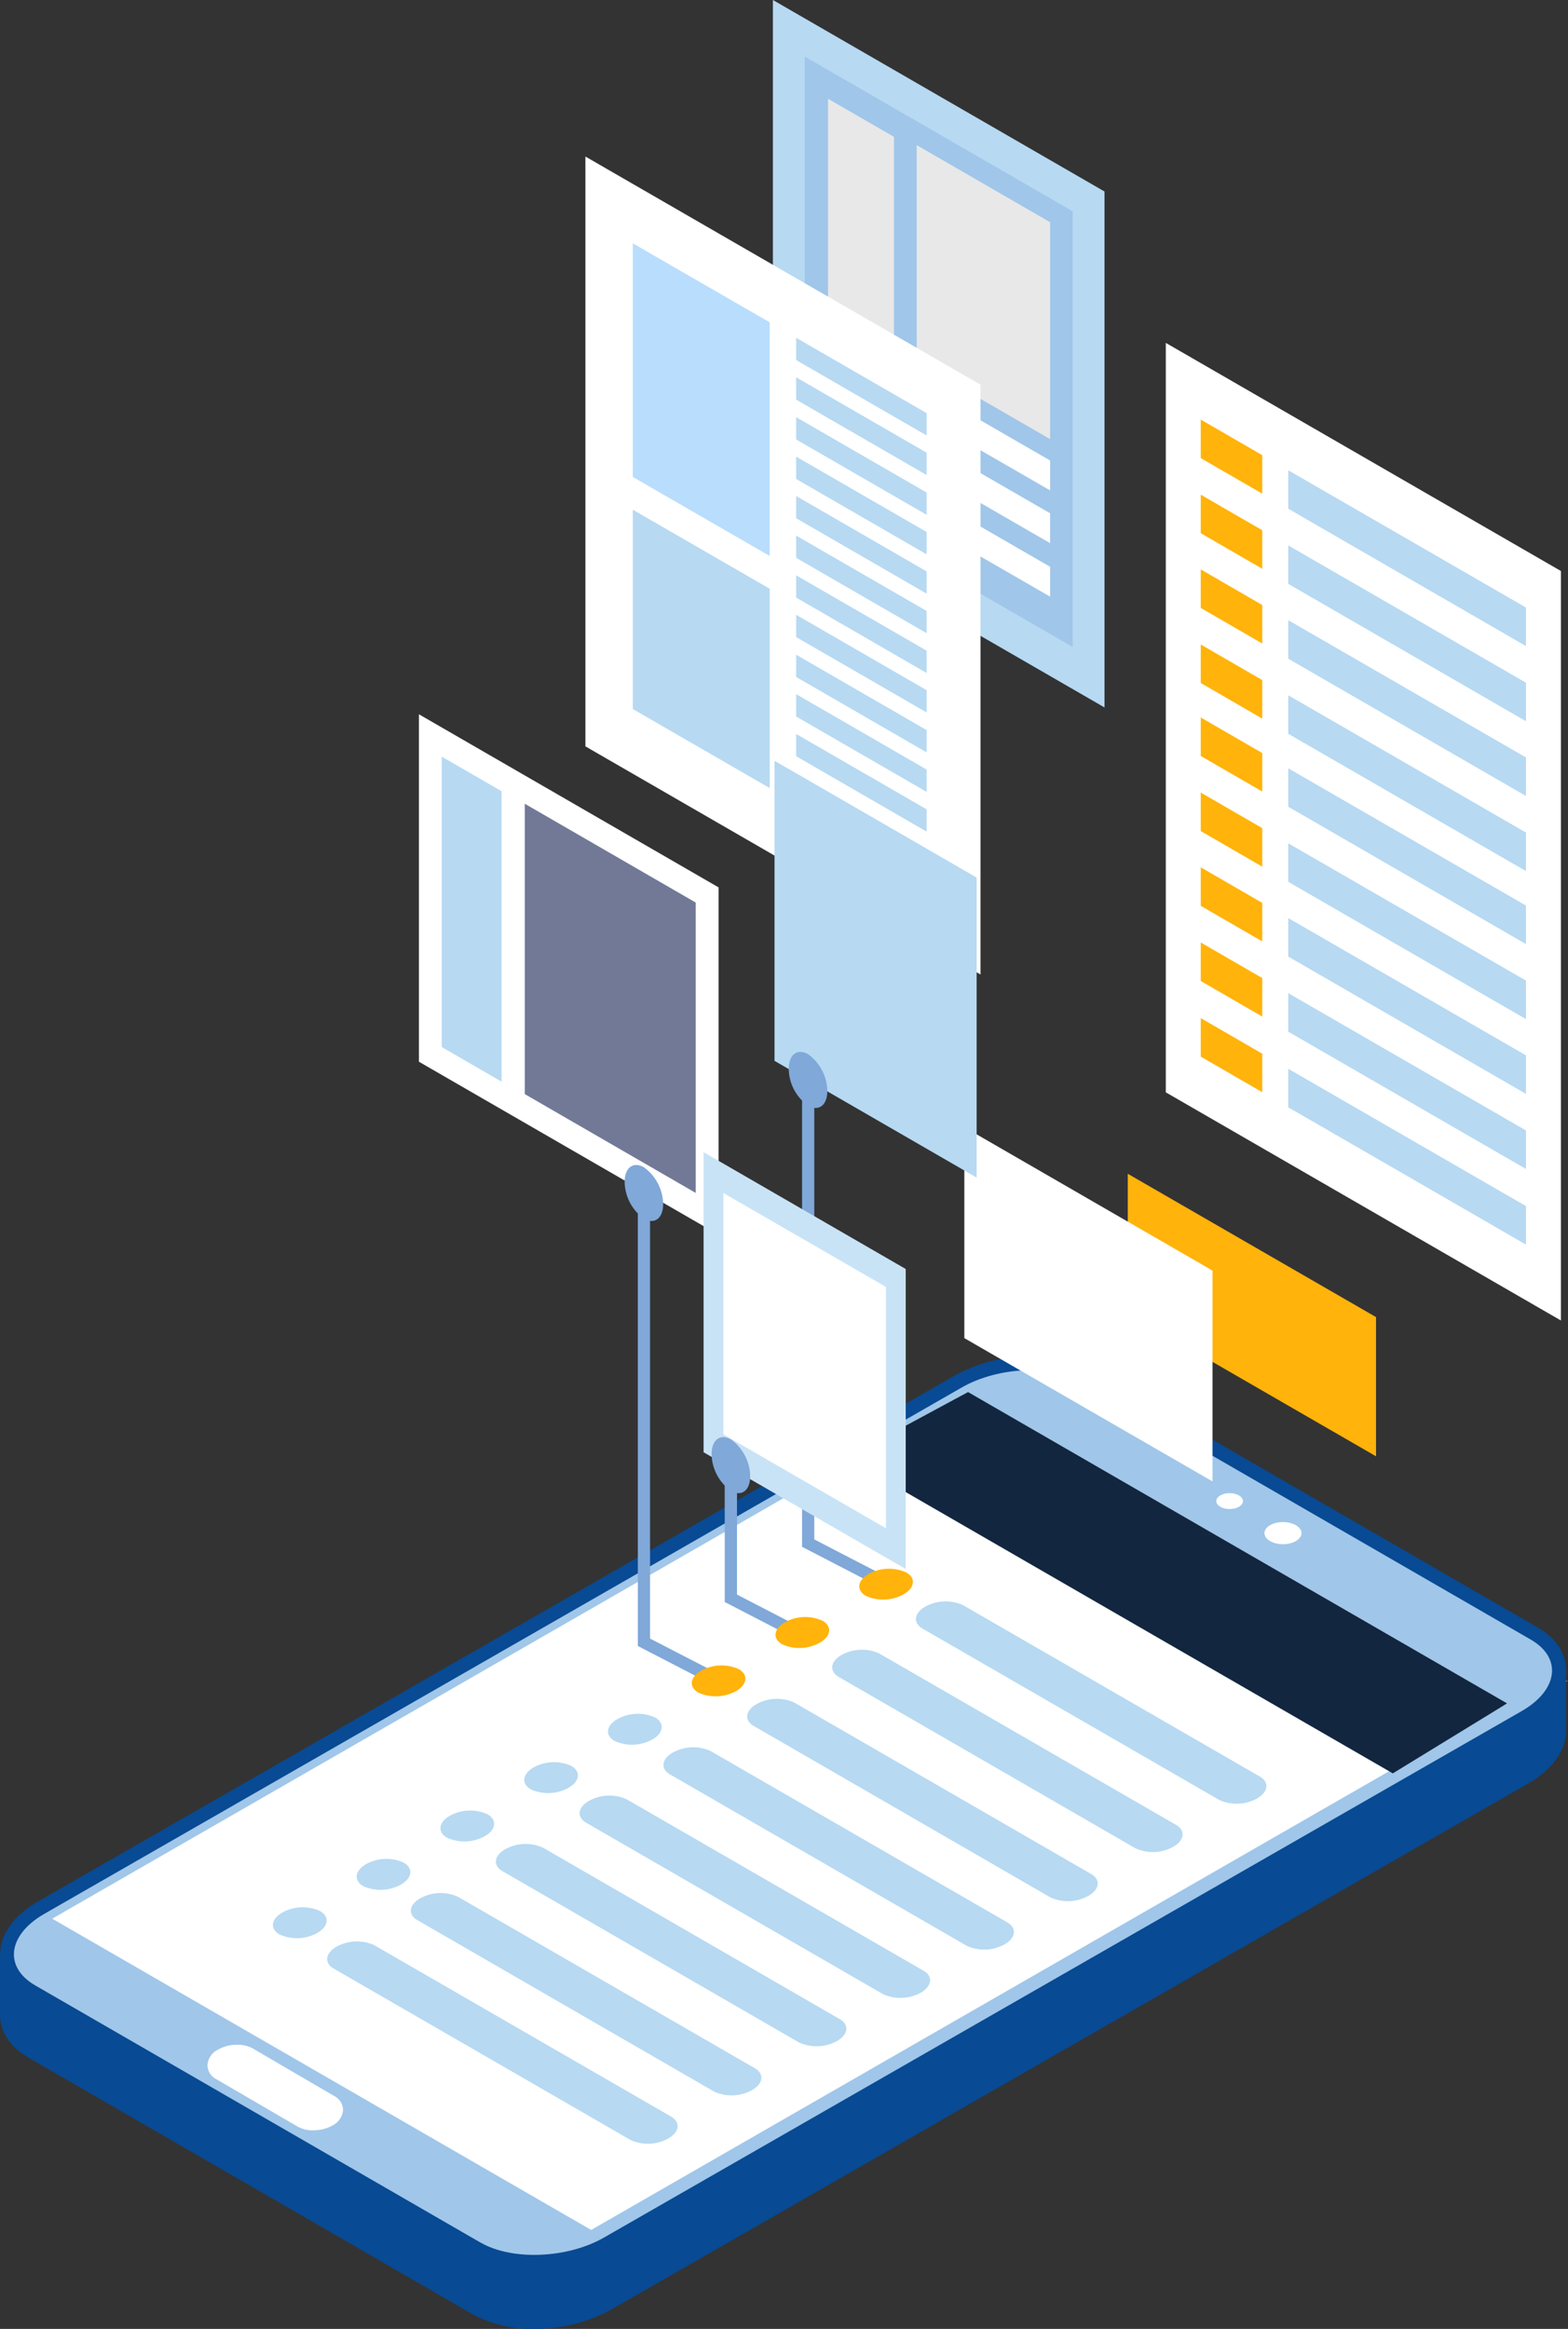 <svg xmlns="http://www.w3.org/2000/svg" width="210.138" height="312" viewBox="0 0 210.138 312">
  <rect x="0" y="0" width="210.138" height="312" fill="#333333" stroke="none"/>
  <g id="_1_2_D" data-name="1_2_D" transform="translate(-62.38 -11.46)">
    <path id="Trazado_117254" data-name="Trazado 117254" d="M276.876,260.44H145.148l-3.888,2.231H280.737Z" transform="translate(-8.219 -25.943)" fill="#5a92cd" fill-rule="evenodd"/>
    <path id="Trazado_117255" data-name="Trazado 117255" d="M273.476,257.95h-124l-3.879,2.231H277.328Z" transform="translate(-8.671 -25.683)" fill="#5a92cd" fill-rule="evenodd"/>
    <path id="Trazado_117256" data-name="Trazado 117256" d="M270.066,255.47H153.809l-3.879,2.222h124Z" transform="translate(-9.122 -25.425)" fill="#5a92cd" fill-rule="evenodd"/>
    <path id="Trazado_117257" data-name="Trazado 117257" d="M266.666,252.98H158.139l-3.879,2.231H270.518Z" transform="translate(-9.573 -25.165)" fill="#5a92cd" fill-rule="evenodd"/>
    <path id="Trazado_117258" data-name="Trazado 117258" d="M263.265,250.5H162.478l-3.888,2.222H267.117Z" transform="translate(-10.025 -24.907)" fill="#5a92cd" fill-rule="evenodd"/>
    <path id="Trazado_117259" data-name="Trazado 117259" d="M259.856,248.02H166.809l-3.879,2.222H263.717Z" transform="translate(-10.477 -24.648)" fill="#5a92cd" fill-rule="evenodd"/>
    <path id="Trazado_117260" data-name="Trazado 117260" d="M256.455,245.52H171.139l-3.879,2.24h93.047Z" transform="translate(-10.928 -24.388)" fill="#5a92cd" fill-rule="evenodd"/>
    <path id="Trazado_117261" data-name="Trazado 117261" d="M253.046,243.04H175.478l-3.888,2.222h85.316Z" transform="translate(-11.379 -24.13)" fill="#5a92cd" fill-rule="evenodd"/>
    <path id="Trazado_117262" data-name="Trazado 117262" d="M249.646,240.56H179.818l-3.888,2.222H253.5Z" transform="translate(-11.831 -23.871)" fill="#5a92cd" fill-rule="evenodd"/>
    <path id="Trazado_117263" data-name="Trazado 117263" d="M246.237,238.07H184.149L180.27,240.3H250.1Z" transform="translate(-12.284 -23.612)" fill="#5a92cd" fill-rule="evenodd"/>
    <path id="Trazado_117264" data-name="Trazado 117264" d="M242.836,235.59H188.479l-3.879,2.222h62.088Z" transform="translate(-12.735 -23.353)" fill="#5a92cd" fill-rule="evenodd"/>
    <path id="Trazado_117265" data-name="Trazado 117265" d="M239.427,233.1H192.818l-3.888,2.231h54.357Z" transform="translate(-13.186 -23.094)" fill="#5a92cd" fill-rule="evenodd"/>
    <path id="Trazado_117266" data-name="Trazado 117266" d="M236.027,230.61H197.149l-3.879,2.231h46.609Z" transform="translate(-13.638 -22.834)" fill="#5a92cd" fill-rule="evenodd"/>
    <path id="Trazado_117267" data-name="Trazado 117267" d="M232.617,228.13H201.488l-3.888,2.222h38.878Z" transform="translate(-14.089 -22.576)" fill="#5a92cd" fill-rule="evenodd"/>
    <path id="Trazado_117268" data-name="Trazado 117268" d="M229.208,225.64H205.819l-3.879,2.231h31.129Z" transform="translate(-14.542 -22.317)" fill="#5a92cd" fill-rule="evenodd"/>
    <path id="Trazado_117269" data-name="Trazado 117269" d="M225.584,223.16H210.83a18.285,18.285,0,0,0-3.2,1.451l-1.362.779h23.389l-2.607-1.5a11.794,11.794,0,0,0-1.469-.726Z" transform="translate(-14.993 -22.058)" fill="#5a92cd" fill-rule="evenodd"/>
    <path id="Trazado_117270" data-name="Trazado 117270" d="M211.36,223.011h14.754a18.964,18.964,0,0,0-7.086-1.281A23.783,23.783,0,0,0,211.36,223.011Z" transform="translate(-15.523 -21.909)" fill="#5a92cd" fill-rule="evenodd"/>
    <path id="Trazado_117271" data-name="Trazado 117271" d="M69.125,295.353h0l121.211-69.514a21.228,21.228,0,0,1,10.311-2.589,16.571,16.571,0,0,1,8.116,1.9l55.746,32.177h7.74v8.053c0,2.634-1.818,5.2-4.981,7.032L144.283,342.938a21.253,21.253,0,0,1-10.311,2.589,16.707,16.707,0,0,1-8.125-1.89L66.16,309.167c-2.446-1.406-3.78-3.458-3.78-5.769v-8.044Z" transform="translate(0 -22.068)" fill="#084a93" fill-rule="evenodd"/>
    <path id="Trazado_117272" data-name="Trazado 117272" d="M133.984,336.548a21.13,21.13,0,0,0,10.311-2.589l122.985-70.527c3.162-1.836,4.981-4.389,4.981-7.032,0-2.311-1.344-4.363-3.789-5.769L208.783,216.17a16.473,16.473,0,0,0-8.116-1.89,21.224,21.224,0,0,0-10.311,2.58L67.381,287.387c-3.162,1.827-4.981,4.4-4.981,7.032,0,2.311,1.344,4.363,3.78,5.769l59.687,34.462a16.534,16.534,0,0,0,8.125,1.89Z" transform="translate(-0.002 -21.133)" fill="#084a93" fill-rule="evenodd"/>
    <path id="Trazado_117273" data-name="Trazado 117273" d="M127.005,333.253,67.318,298.792c-4.228-2.446-3.7-6.745,1.182-9.567l122.985-70.536c4.882-2.813,12.344-3.126,16.572-.69l59.687,34.462c4.228,2.446,3.691,6.745-1.191,9.567L143.569,332.555c-4.882,2.822-12.335,3.135-16.563.69Z" transform="translate(-0.217 -21.349)" fill="#a0c6e9" fill-rule="evenodd"/>
    <path id="Trazado_117274" data-name="Trazado 117274" d="M70.19,290.194l72.229,41.7,122.752-70.545L192.933,219.64Z" transform="translate(-0.814 -21.691)" fill="#fff" fill-rule="evenodd"/>
    <path id="Trazado_117275" data-name="Trazado 117275" d="M188.99,228.446l73.241,42.282,15.318-9.379L205.312,219.64Z" transform="translate(-13.192 -21.691)" fill="#12263f" fill-rule="evenodd"/>
    <path id="Trazado_117276" data-name="Trazado 117276" d="M254.031,239.09c1.371,0,2.481.663,2.481,1.478s-1.111,1.487-2.481,1.487-2.481-.663-2.481-1.487,1.111-1.478,2.481-1.478Z" transform="translate(-19.711 -23.718)" fill="#fff" fill-rule="evenodd"/>
    <path id="Trazado_117277" data-name="Trazado 117277" d="M246.123,234.76c.985,0,1.792.475,1.792,1.066s-.8,1.066-1.792,1.066-1.783-.484-1.783-1.066S245.137,234.76,246.123,234.76Z" transform="translate(-18.959 -23.267)" fill="#fff" fill-rule="evenodd"/>
    <path id="Trazado_117278" data-name="Trazado 117278" d="M107.61,328.716a5.226,5.226,0,0,0,2.562-.645,2.52,2.52,0,0,0,1.415-2.105,2.11,2.11,0,0,0-1.156-1.827l-10.938-6.387a4.268,4.268,0,0,0-2.1-.5,5.136,5.136,0,0,0-2.562.654,2.5,2.5,0,0,0-1.415,2.105,2.134,2.134,0,0,0,1.156,1.836l10.938,6.378a4.232,4.232,0,0,0,2.087.5Z" transform="translate(-3.234 -31.862)" fill="#fff" fill-rule="evenodd"/>
    <path id="Trazado_117279" data-name="Trazado 117279" d="M192.224,240.315a.809.809,0,0,0,.726-.448.818.818,0,0,0-.349-1.1l-8.591-4.443V171.875a.82.82,0,0,0-1.639,0v63.441l9.478,4.9.376.09Z" transform="translate(-12.502 -16.63)" fill="#80a8d8" fill-rule="evenodd"/>
    <path id="Trazado_117280" data-name="Trazado 117280" d="M180.663,253.052a.816.816,0,0,0,.376-1.541l-8.591-4.443V223.275a.824.824,0,0,0-1.648,0v24.787l9.478,4.9.376.09Z" transform="translate(-11.297 -21.985)" fill="#80a8d8" fill-rule="evenodd"/>
    <path id="Trazado_117281" data-name="Trazado 117281" d="M167.645,254.821a.822.822,0,0,0,.385-1.55l-8.591-4.434V183.685a.82.82,0,0,0-1.639,0v66.146l9.478,4.9.367.09Z" transform="translate(-9.942 -17.86)" fill="#80a8d8" fill-rule="evenodd"/>
    <path id="Trazado_117282" data-name="Trazado 117282" d="M200.279,254.587l39.783,22.968a5.648,5.648,0,0,0,5.07-.206c1.5-.869,1.657-2.186.367-2.929l-39.783-22.968a5.677,5.677,0,0,0-5.07.206C199.15,252.517,198.989,253.834,200.279,254.587Z" transform="translate(-14.278 -24.954)" fill="#b7d9f2" fill-rule="evenodd"/>
    <path id="Trazado_117283" data-name="Trazado 117283" d="M187.749,261.816l39.783,22.968a5.622,5.622,0,0,0,5.07-.215c1.5-.86,1.657-2.177.367-2.92l-39.783-22.968a5.647,5.647,0,0,0-5.07.206c-1.487.869-1.657,2.186-.358,2.929Z" transform="translate(-12.973 -25.706)" fill="#b7d9f2" fill-rule="evenodd"/>
    <path id="Trazado_117284" data-name="Trazado 117284" d="M175.039,269.157l39.783,22.977a5.679,5.679,0,0,0,5.07-.215c1.5-.86,1.666-2.177.367-2.929l-39.783-22.968a5.65,5.65,0,0,0-5.07.215c-1.5.86-1.657,2.186-.367,2.92Z" transform="translate(-11.648 -26.472)" fill="#b7d9f2" fill-rule="evenodd"/>
    <path id="Trazado_117285" data-name="Trazado 117285" d="M162.509,276.4l39.783,22.968a5.648,5.648,0,0,0,5.07-.206c1.5-.86,1.657-2.177.367-2.929l-39.783-22.968a5.678,5.678,0,0,0-5.07.215c-1.5.86-1.657,2.177-.358,2.929Z" transform="translate(-10.342 -27.226)" fill="#b7d9f2" fill-rule="evenodd"/>
    <path id="Trazado_117286" data-name="Trazado 117286" d="M149.969,283.626l39.792,22.968a5.676,5.676,0,0,0,5.07-.206c1.487-.869,1.657-2.186.358-2.929l-39.783-22.968a5.622,5.622,0,0,0-5.07.215c-1.5.86-1.657,2.177-.367,2.92Z" transform="translate(-9.036 -27.979)" fill="#b7d9f2" fill-rule="evenodd"/>
    <path id="Trazado_117287" data-name="Trazado 117287" d="M137.439,290.866l39.783,22.968a5.679,5.679,0,0,0,5.07-.215c1.5-.86,1.657-2.177.367-2.92l-39.783-22.977a5.678,5.678,0,0,0-5.07.215c-1.5.86-1.657,2.177-.367,2.929Z" transform="translate(-7.73 -28.733)" fill="#b7d9f2" fill-rule="evenodd"/>
    <path id="Trazado_117288" data-name="Trazado 117288" d="M124.728,298.2l39.783,22.977a5.679,5.679,0,0,0,5.07-.215c1.5-.869,1.657-2.177.358-2.929l-39.783-22.968a5.651,5.651,0,0,0-5.07.215c-1.5.86-1.657,2.177-.367,2.92Z" transform="translate(-6.405 -29.498)" fill="#b7d9f2" fill-rule="evenodd"/>
    <path id="Trazado_117289" data-name="Trazado 117289" d="M112.2,305.437l39.783,22.968a5.647,5.647,0,0,0,5.07-.206c1.5-.86,1.657-2.177.367-2.929L117.627,302.3a5.659,5.659,0,0,0-5.061.215c-1.5.86-1.657,2.186-.367,2.929Z" transform="translate(-5.1 -30.252)" fill="#b7d9f2" fill-rule="evenodd"/>
    <path id="Trazado_117290" data-name="Trazado 117290" d="M192.175,246.768c-1.5.869-1.666,2.177-.367,2.929a5.648,5.648,0,0,0,5.07-.206c1.5-.869,1.666-2.177.358-2.92a5.648,5.648,0,0,0-5.07.206Z" transform="translate(-13.394 -24.445)" fill="#ffb30b" fill-rule="evenodd"/>
    <path id="Trazado_117291" data-name="Trazado 117291" d="M179.645,254.006c-1.5.86-1.666,2.177-.367,2.929a5.622,5.622,0,0,0,5.07-.215c1.5-.86,1.666-2.177.358-2.929a5.622,5.622,0,0,0-5.07.215Z" transform="translate(-12.089 -25.197)" fill="#ffb30b" fill-rule="evenodd"/>
    <path id="Trazado_117292" data-name="Trazado 117292" d="M167.115,261.237c-1.5.869-1.666,2.177-.367,2.929a5.676,5.676,0,0,0,5.07-.206c1.5-.869,1.666-2.177.367-2.929A5.647,5.647,0,0,0,167.115,261.237Z" transform="translate(-10.783 -25.951)" fill="#ffb30b" fill-rule="evenodd"/>
    <path id="Trazado_117293" data-name="Trazado 117293" d="M154.585,268.476c-1.5.869-1.666,2.177-.358,2.929a5.622,5.622,0,0,0,5.07-.215c1.5-.86,1.666-2.177.367-2.929a5.621,5.621,0,0,0-5.07.215Z" transform="translate(-9.478 -26.705)" fill="#b7d9f2" fill-rule="evenodd"/>
    <path id="Trazado_117294" data-name="Trazado 117294" d="M142.055,275.707c-1.5.869-1.666,2.177-.367,2.929a5.622,5.622,0,0,0,5.07-.215c1.5-.869,1.666-2.177.367-2.92A5.647,5.647,0,0,0,142.055,275.707Z" transform="translate(-8.172 -27.459)" fill="#b7d9f2" fill-rule="evenodd"/>
    <path id="Trazado_117295" data-name="Trazado 117295" d="M129.515,282.937c-1.5.869-1.666,2.177-.358,2.929a5.648,5.648,0,0,0,5.07-.206c1.5-.869,1.666-2.177.358-2.929A5.648,5.648,0,0,0,129.515,282.937Z" transform="translate(-6.866 -28.212)" fill="#b7d9f2" fill-rule="evenodd"/>
    <path id="Trazado_117296" data-name="Trazado 117296" d="M116.985,290.176c-1.5.86-1.666,2.177-.367,2.929a5.622,5.622,0,0,0,5.07-.215c1.5-.869,1.666-2.177.358-2.929a5.622,5.622,0,0,0-5.07.215Z" transform="translate(-5.56 -28.966)" fill="#b7d9f2" fill-rule="evenodd"/>
    <path id="Trazado_117297" data-name="Trazado 117297" d="M104.455,297.407c-1.5.869-1.666,2.177-.358,2.929a5.647,5.647,0,0,0,5.07-.206c1.5-.869,1.666-2.177.367-2.929a5.648,5.648,0,0,0-5.07.206Z" transform="translate(-4.255 -29.72)" fill="#b7d9f2" fill-rule="evenodd"/>
    <path id="Trazado_117298" data-name="Trazado 117298" d="M289.741,193.707,236.79,163.142V62.74L289.741,93.3Z" transform="translate(-18.173 -5.343)" fill="#fff" fill-rule="evenodd"/>
    <path id="Trazado_117299" data-name="Trazado 117299" d="M250.261,78.976,242.02,74.21v5.16l8.241,4.766v-5.16Zm0,80.183-8.241-4.766v5.16l8.241,4.766v-5.16Zm0-10.132-8.241-4.766v5.16l8.241,4.766v-5.16Zm0-10.069-8.241-4.766v5.16l8.241,4.766v-5.16Zm0-10.015-8.241-4.766v5.16l8.241,4.766v-5.16Zm0-10.06-8.241-4.766v5.16l8.241,4.766v-5.16h0Zm0-9.773v5.16L242.02,109.5v-5.16l8.241,4.766Zm0-10.06-8.241-4.766v5.16l8.241,4.766v-5.16Zm0-10.015L242.02,84.27v5.16l8.241,4.766Z" transform="translate(-18.718 -6.538)" fill="#ffb30b" fill-rule="evenodd"/>
    <path id="Trazado_117300" data-name="Trazado 117300" d="M255.11,81.78v5.16l31.855,18.4v-5.16L255.11,81.789h0Zm0,80.192v5.16l31.855,18.391v-5.16L255.11,161.972h0Zm0-10.132,31.855,18.391v5.16L255.11,157v-5.16h0Zm0-10.06,31.855,18.391v5.16L255.11,146.941V141.79h0Zm0-10.015v5.16l31.855,18.391v-5.16L255.11,131.766h0Zm0-10.06v5.16l31.855,18.4v-5.16L255.11,121.715h0Zm0-9.773,31.855,18.391v5.16L255.11,117.093v-5.16h0Zm0-10.06,31.855,18.391v5.16L255.11,107.033v-5.16h0Zm0-10.015,31.855,18.391v5.16l-31.855-18.4v-5.16Z" transform="translate(-20.082 -7.327)" fill="#b7d9f2" fill-rule="evenodd"/>
    <path id="Trazado_117301" data-name="Trazado 117301" d="M222.451,106.236,178.01,80.58V11.46l44.441,25.656Z" transform="translate(-12.048 0)" fill="#b7d9f2" fill-rule="evenodd"/>
    <path id="Trazado_117302" data-name="Trazado 117302" d="M218.683,99.011,182.77,78.273V19.92l35.913,20.729Z" transform="translate(-12.544 -0.881)" fill="#a0c6e9" fill-rule="evenodd"/>
    <path id="Trazado_117303" data-name="Trazado 117303" d="M216.019,71.826,198.138,61.5V32.438l17.88,10.329v29.06h0ZM186.26,26.23l8.833,5.1V81.134l-8.833-5.1V26.23Z" transform="translate(-12.908 -1.539)" fill="#e8e8e8" fill-rule="evenodd"/>
    <path id="Trazado_117304" data-name="Trazado 117304" d="M217.4,83.133,199.51,72.813V68.8L217.4,79.129Z" transform="translate(-14.288 -5.975)" fill="#fff" fill-rule="evenodd"/>
    <path id="Trazado_117305" data-name="Trazado 117305" d="M217.4,91.023,199.51,80.694v-4L217.4,87.019Z" transform="translate(-14.288 -6.797)" fill="#fff" fill-rule="evenodd"/>
    <path id="Trazado_117306" data-name="Trazado 117306" d="M217.4,99.023,199.51,88.7V84.69L217.4,95.019Z" transform="translate(-14.288 -7.63)" fill="#fff" fill-rule="evenodd"/>
    <path id="Trazado_117307" data-name="Trazado 117307" d="M264.37,224.848,231.1,205.642V187l33.27,19.2Z" transform="translate(-17.58 -18.29)" fill="#ffb30b" fill-rule="evenodd"/>
    <path id="Trazado_117308" data-name="Trazado 117308" d="M239.911,227.491l-33.261-19.2V180.04l33.261,19.206Z" transform="translate(-15.032 -17.565)" fill="#fff" fill-rule="evenodd"/>
    <path id="Trazado_117309" data-name="Trazado 117309" d="M202.911,144.454,149.96,113.889V34.87l52.951,30.565Z" transform="translate(-9.125 -2.439)" fill="#fff" fill-rule="evenodd"/>
    <path id="Trazado_117310" data-name="Trazado 117310" d="M198.781,137.557V68.437L154.34,42.79V111.9Z" transform="translate(-9.582 -3.264)" fill="#fff" fill-rule="evenodd"/>
    <path id="Trazado_117311" data-name="Trazado 117311" d="M175.4,58.438,157.05,47.85v31.3L175.4,89.738Z" transform="translate(-9.864 -3.792)" fill="#b9ddfc" fill-rule="evenodd"/>
    <path id="Trazado_117312" data-name="Trazado 117312" d="M175.4,98.278,157.05,87.69v26.7L175.4,124.982Z" transform="translate(-9.864 -7.943)" fill="#b7d9f2" fill-rule="evenodd"/>
    <path id="Trazado_117313" data-name="Trazado 117313" d="M198.976,72.076,181.49,61.98v2.983l17.486,10.1V72.067h0Zm0,53.076-17.486-10.1v2.983l17.486,10.1v-2.992h0Zm0-5.33v2.992l-17.486-10.1v-2.992l17.486,10.1Zm0-5.294v2.992l-17.486-10.1v-2.983l17.486,10.1h0Zm0-5.339-17.486-10.1v2.983l17.486,10.1V109.18h0Zm0-5.294L181.49,93.8v2.983l17.486,10.1v-2.992h0Zm0-5.33v2.992l-17.486-10.1V88.478l17.486,10.1h0Zm0-5.294v2.983l-17.486-10.1V83.175l17.486,10.1Zm0-5.276L181.49,77.9V80.89l17.486,10.1V88h0Zm0-5.294v2.992L181.49,75.6V72.613l17.486,10.1h0Zm0-5.33v2.992l-17.486-10.1V67.274Z" transform="translate(-12.411 -5.264)" fill="#b7d9f2" fill-rule="evenodd"/>
    <path id="Trazado_117314" data-name="Trazado 117314" d="M198.976,137.246l-17.486-10.1v2.983l17.486,10.1Z" transform="translate(-12.411 -12.054)" fill="#bdc7e5" fill-rule="evenodd"/>
    <path id="Trazado_117315" data-name="Trazado 117315" d="M178.25,125.24v40.195l27.089,15.641V140.881Z" transform="translate(-12.073 -11.855)" fill="#b7d9f2" fill-rule="evenodd"/>
    <path id="Trazado_117316" data-name="Trazado 117316" d="M125.05,118.28v46.546l40.159,23.183V141.472Z" transform="translate(-6.53 -11.13)" fill="#fff" fill-rule="evenodd"/>
    <path id="Trazado_117317" data-name="Trazado 117317" d="M140.89,131.66v38.9L163.8,183.8v-38.9Z" transform="translate(-8.18 -12.524)" fill="#727997" fill-rule="evenodd"/>
    <path id="Trazado_117318" data-name="Trazado 117318" d="M136.487,129.251l-8.017-4.631v38.9l8.017,4.64Z" transform="translate(-6.886 -11.791)" fill="#b7d9f2" fill-rule="evenodd"/>
    <path id="Trazado_117319" data-name="Trazado 117319" d="M167.64,183.77v40.2l27.089,15.641V199.42Z" transform="translate(-10.968 -17.954)" fill="#c9e3f6" fill-rule="evenodd"/>
    <path id="Trazado_117320" data-name="Trazado 117320" d="M170.6,189.88v32.33l21.786,12.577v-32.33Z" transform="translate(-11.276 -18.591)" fill="#fff" fill-rule="evenodd"/>
    <path id="Trazado_117321" data-name="Trazado 117321" d="M180.38,171.046a6.162,6.162,0,0,0,2.589,4.927c1.424.824,2.58-.054,2.58-1.953a6.2,6.2,0,0,0-2.58-4.936c-1.433-.824-2.589.054-2.589,1.953Z" transform="translate(-12.295 -16.391)" fill="#80a8d8" fill-rule="evenodd"/>
    <path id="Trazado_117322" data-name="Trazado 117322" d="M168.84,228.647a6.179,6.179,0,0,0,2.589,4.936c1.424.824,2.58-.054,2.58-1.953a6.2,6.2,0,0,0-2.58-4.936C170,225.879,168.849,226.748,168.84,228.647Z" transform="translate(-11.093 -22.395)" fill="#80a8d8" fill-rule="evenodd"/>
    <path id="Trazado_117323" data-name="Trazado 117323" d="M155.83,187.947a6.178,6.178,0,0,0,2.58,4.927c1.424.824,2.58-.045,2.58-1.944a6.2,6.2,0,0,0-2.58-4.936C156.986,185.179,155.83,186.048,155.83,187.947Z" transform="translate(-9.737 -18.154)" fill="#80a8d8" fill-rule="evenodd"/>
  </g>
</svg>
